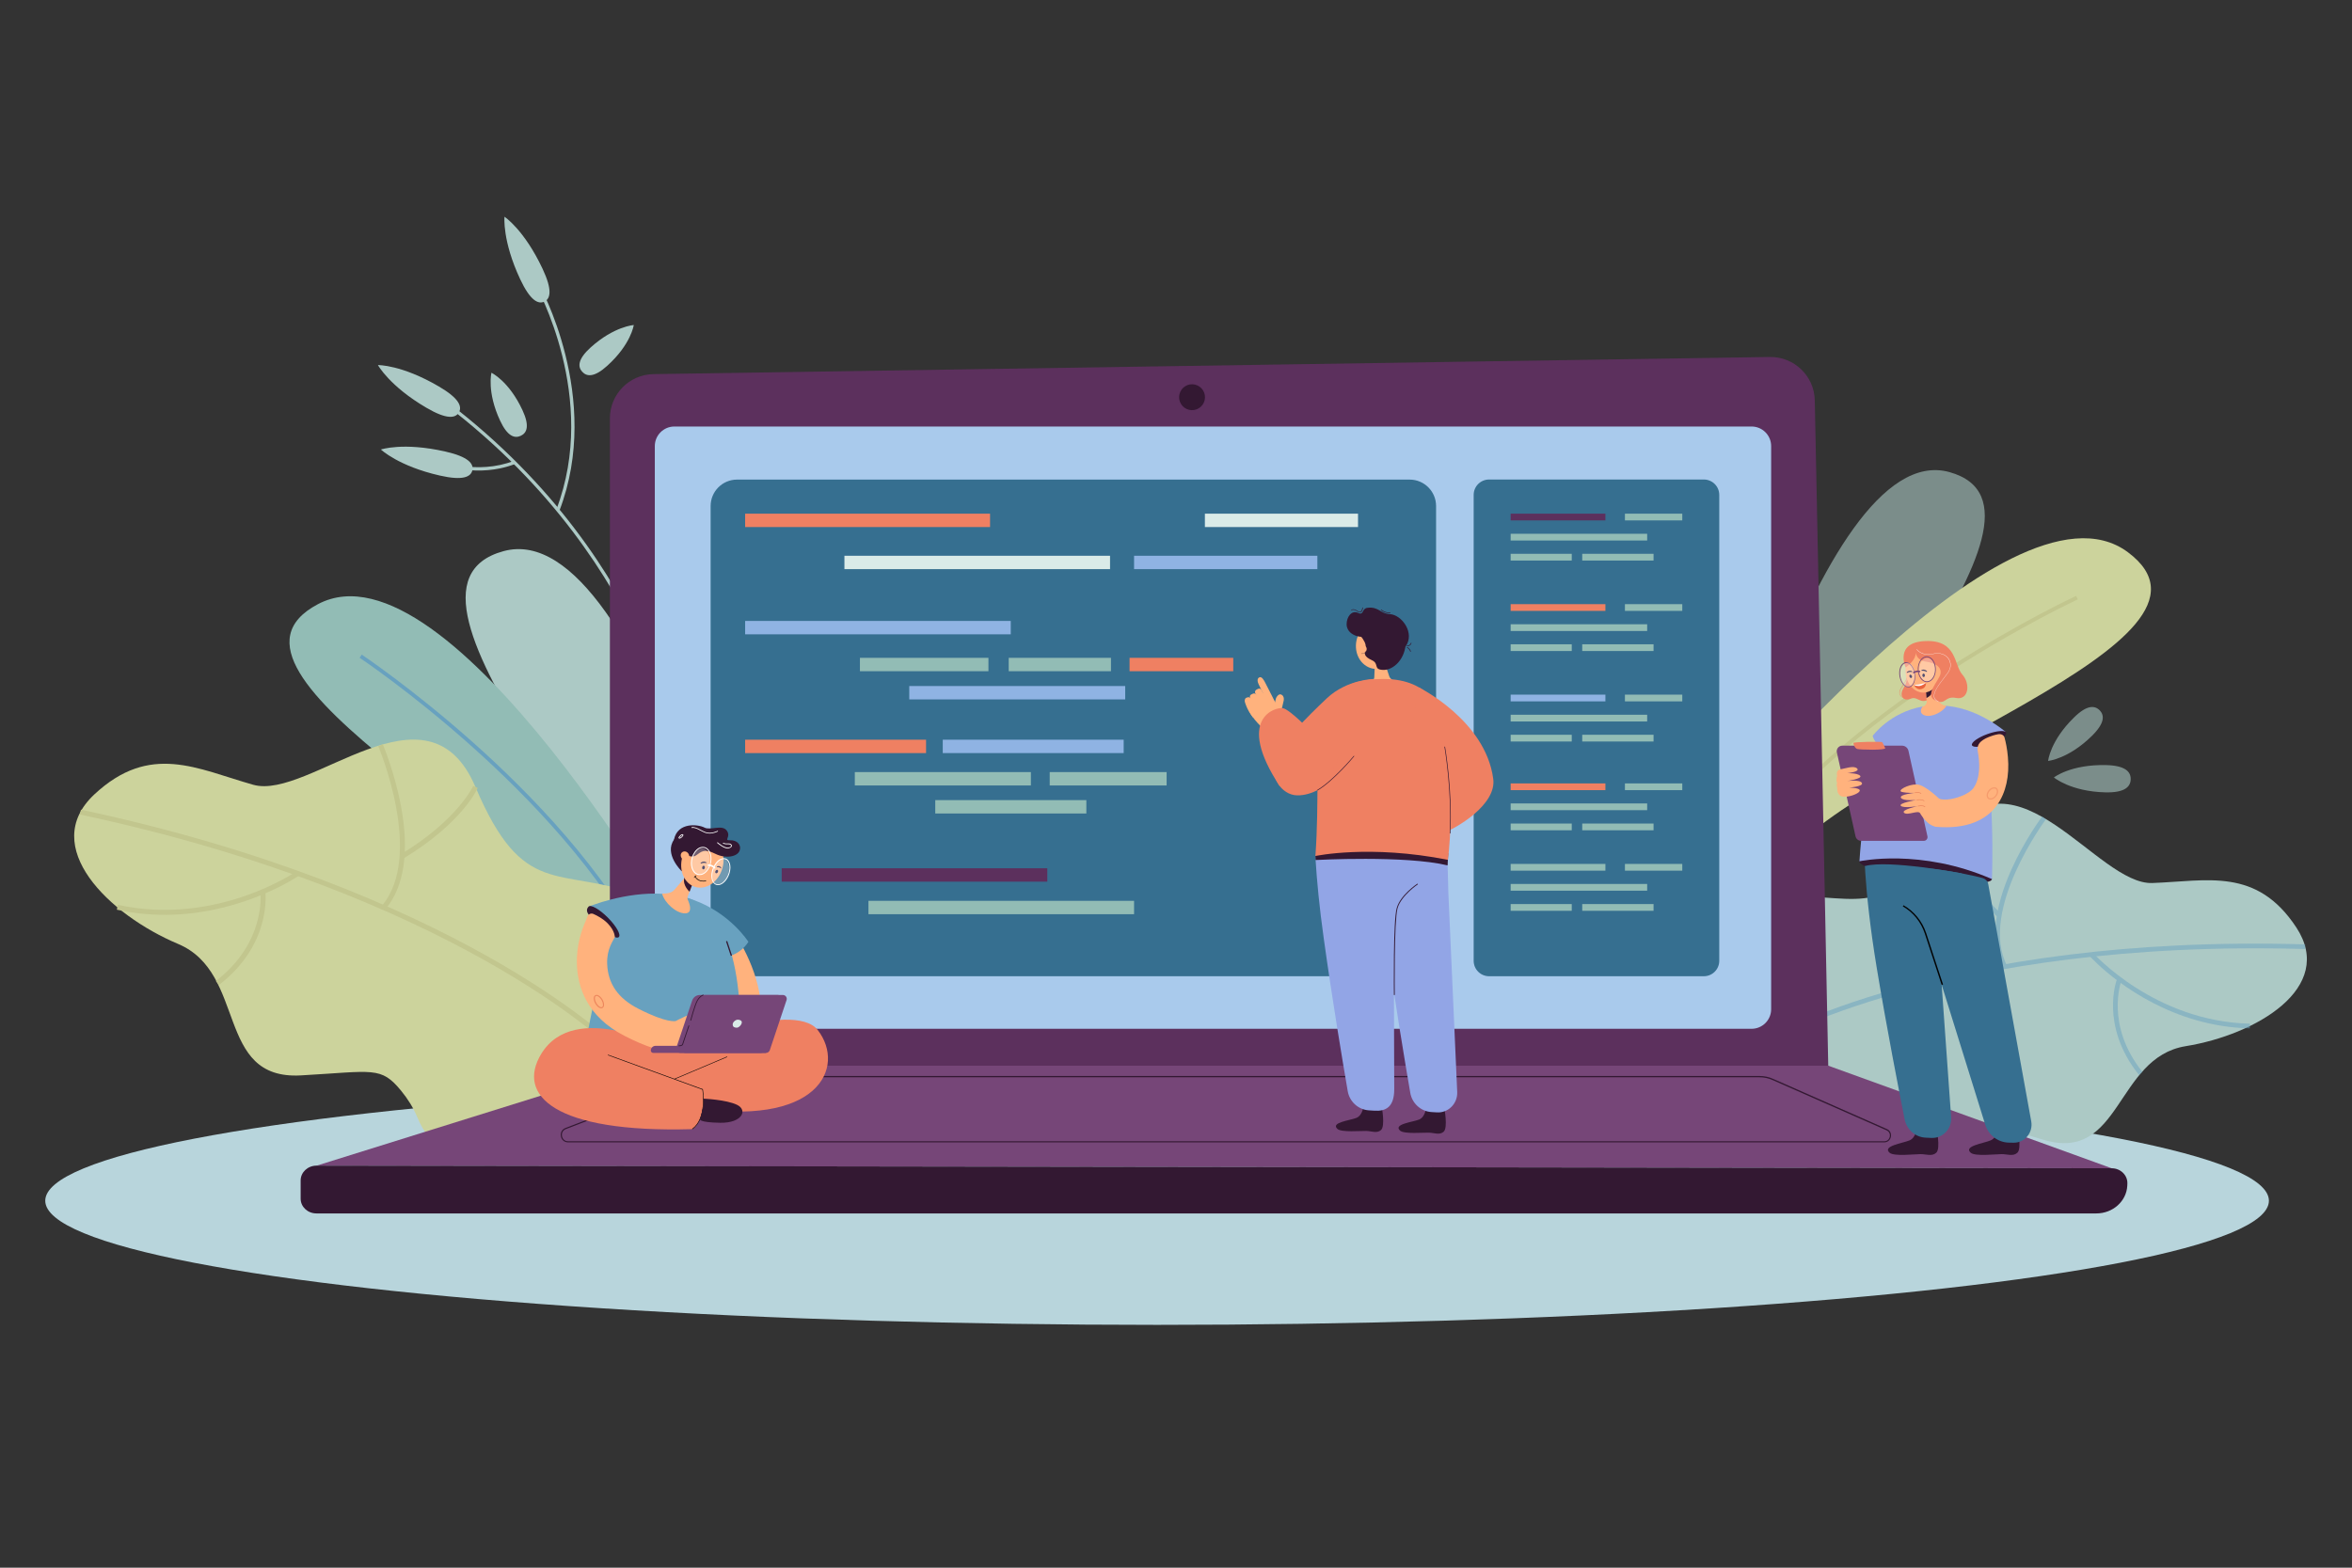<?xml version="1.0" encoding="utf-8"?>
<!-- Generator: Adobe Illustrator 25.4.1, SVG Export Plug-In . SVG Version: 6.00 Build 0)  -->
<svg version="1.1" id="_x3C_Layer_x3E_" xmlns="http://www.w3.org/2000/svg" xmlns:xlink="http://www.w3.org/1999/xlink" x="0px"
	 y="0px" viewBox="0 0 2760 1840" style="enable-background:new 0 0 2760 1840;" xml:space="preserve">
<rect x="0" y="0" width="2760" height="1840" fill="#333333" stroke="none"/>
<style type="text/css">
	.st0{display:none;fill:#FFFFFF;}
	.st1{fill:#B8D5DC;}
	.st2{opacity:0.6;}
	.st3{fill:#ACC9C5;}
	.st4{fill:#CCD39C;}
	.st5{fill:#C2C68E;}
	.st6{opacity:0.5;}
	.st7{fill:#68A1BF;}
	.st8{fill:#92BCB5;}
	.st9{fill:#5C305D;}
	.st10{fill:#A9CAEC;}
	.st11{fill:#764678;}
	.st12{fill:#331832;}
	.st13{fill:#366F90;}
	.st14{fill:#EF8062;}
	.st15{fill:#8FB3E3;}
	.st16{fill:#DAEBE8;}
	.st17{fill:#92A5E6;}
	.st18{fill:#020202;}
	.st19{fill:#FFB27D;}
	.st20{fill:#E9633E;}
	.st21{fill:#FFFFFF;}
	.st22{fill:#080435;}
	.st23{opacity:0.3;}
	.st24{fill:#EC865C;}
	.st25{fill:#E9845C;}
</style>
<rect class="st0" width="2760" height="1840"/>
<g>
	<g>
		<ellipse class="st1" cx="1357.8" cy="1409.3" rx="1304.7" ry="145.7"/>
	</g>
	<g class="st2">
		<path class="st3" d="M1991.9,1094.4c0,0,138.7-583.8,295.7-540.3c157,43.6-179.6,370.6-214.6,541.9L1991.9,1094.4z"/>
	</g>
	<g>
		<g>
			<path class="st4" d="M2003.1,981.8c0,0,352.5-439.4,494-333.6c141.5,105.7-315.6,239-413.3,370.4L2003.1,981.8z"/>
		</g>
		<g>
			<g>
				<path class="st5" d="M2048.1,1002.8c65.8-91.9,168.4-168.4,242.8-216.4c80.7-52,146.7-82.6,147.3-82.9l-1.9-4.1
					c-0.7,0.3-66.9,31-147.9,83.2c-74.8,48.2-177.8,125-244.1,217.6L2048.1,1002.8z"/>
			</g>
		</g>
	</g>
	<g>
		<g>
			<g>
				<path class="st3" d="M2564.8,1227.9c-82.5,13.4-75.4,137.5-167.1,109.8c-91.7-27.8-109.4-26.8-130.5,4.7
					c0,0-19.4,38.1-56.7,42.7c-147.2,17.9-335.3-208.2-176.9-319c11.4-8,27.6-10.5,45.5-12.3c96.8-10,124.4,35.7,206-73.5
					c81.6-109.2,175.8,58.4,240.5,56.1c64.7-2.3,122.5-18.7,169.1,52.2C2741.2,1159.4,2647.3,1214.6,2564.8,1227.9z"/>
			</g>
		</g>
		<g class="st6">
			<g>
				<g>
					<path class="st7" d="M2071.7,1225.3l-2.8-4.7c2.1-1.2,212.8-124.5,636.2-112.2l-0.2,5.5
						C2283.1,1101.7,2073.8,1224.1,2071.7,1225.3z"/>
				</g>
			</g>
			<g>
				<g>
					<path class="st7" d="M2343.4,1075.8c-53.1-53.1-60.9-93.5-61.2-95.2l5.4-1c0.1,0.4,7.9,40.5,59.7,92.3L2343.4,1075.8z"/>
				</g>
			</g>
			<g>
				<g>
					<path class="st7" d="M2350,1135.5c-14.2-28.4-10.6-68.2,10.3-114.9c15.7-35,35.9-62,36.1-62.3l4.4,3.3
						c-0.8,1.1-78.6,106-45.9,171.4L2350,1135.5z"/>
				</g>
			</g>
			<g>
				<g>
					<path class="st7" d="M2461.8,1131.8c-6.3-5.9-9.7-9.7-9.9-9.9l4.1-3.6c0.7,0.8,72.4,80.7,184.2,83.2l-0.1,5.5
						C2550,1205,2485.4,1153.8,2461.8,1131.8z"/>
				</g>
			</g>
			<g>
				<g>
					<path class="st7" d="M2510,1261.6c-24-29.8-29.8-58.6-30.4-77.5c-0.7-20.6,4.3-34,4.5-34.5l5.1,2c-0.2,0.5-18.9,52.1,25,106.6
						L2510,1261.6z"/>
				</g>
			</g>
		</g>
	</g>
	<g class="st2">
		<path class="st3" d="M2471.5,898c22.5,0.5,29.1,7.9,28.8,16.7c-0.2,8.8-7.1,15.8-29.6,15.3c-41-1-60.5-17.5-60.5-17.5
			S2429.9,897,2471.5,898z"/>
	</g>
	<g class="st2">
		<path class="st3" d="M2433.7,842.2c15.1-14.9,24.3-14.5,30.2-8.5c5.8,5.9,6,15.1-9.1,30c-27.5,27.1-51.4,29.4-51.4,29.4
			S2405.7,869.6,2433.7,842.2z"/>
	</g>
	<g>
		<g>
			<g>
				<path class="st3" d="M712.6,429.3c-15.1,13.7-24,13-29.4,7c-5.4-5.9-5.2-14.8,9.9-28.5c27.6-24.9,50.6-26.3,50.6-26.3
					S740.6,404,712.6,429.3z"/>
			</g>
			<g>
				<g>
					<g>
						<path class="st3" d="M800.5,897.7l-3.8,0.5c-0.1-0.6-7.4-60.1-44.9-141.7C717.3,681.1,649.4,571,521.9,474.2l2.3-3.1
							c128.2,97.4,196.4,208.1,231.2,283.8C793.1,837.1,800.5,897.1,800.5,897.7z"/>
					</g>
				</g>
				<g>
					<g>
						<path class="st3" d="M656.5,599.3l-3.6-1.4c50.1-131-23.7-262.2-24.4-263.5l3.4-1.9C632.6,333.8,707.3,466.5,656.5,599.3z"/>
					</g>
				</g>
				<g>
					<g>
						<path class="st3" d="M586.9,549.7c-38.4,8-71.4-5.2-71.8-5.4l1.5-3.6c0.4,0.2,42.7,17,86.6,0.2l1.4,3.6
							C598.6,546.8,592.7,548.5,586.9,549.7z"/>
					</g>
				</g>
				<g>
					<g>
						<path class="st3" d="M515,453.6c23.8,13.9,27.5,23.6,23.5,30.5c-4,6.9-14.4,8.4-38.1-5.5c-43.3-25.3-56.9-50.1-56.9-50.1
							S471.1,427.9,515,453.6z"/>
					</g>
				</g>
				<g>
					<g>
						<path class="st3" d="M522.7,530c26.8,6.1,33.4,14.2,31.6,22c-1.8,7.8-11.2,12.3-38,6.2c-48.9-11.1-69.3-30.6-69.3-30.6
							S473,518.7,522.7,530z"/>
					</g>
				</g>
				<g>
					<g>
						<path class="st3" d="M613.1,481.4c8.6,18.5,5.3,26.7-2,30.1c-7.3,3.4-15.7,0.6-24.3-17.9c-15.7-33.7-10.1-56.1-10.1-56.1
							S597.2,447.2,613.1,481.4z"/>
					</g>
				</g>
				<g>
					<g>
						<path class="st3" d="M636.7,315.5c11.7,24.9,9.3,35.1,2.1,38.5c-7.2,3.4-16.6-1.2-28.3-26.1c-21.3-45.4-18.5-73.5-18.5-73.5
							S615,269.4,636.7,315.5z"/>
					</g>
				</g>
			</g>
		</g>
	</g>
	<g>
		<path class="st3" d="M903.1,1223.1c0,0-145-621.9-312.3-576.2c-167.3,45.7,189.5,395.2,226,577.5L903.1,1223.1z"/>
	</g>
	<g>
		<g>
			<path class="st8" d="M803.4,1110c0,0-276.2-482.3-430.3-400.9C219,790.4,644,990.4,719.1,1133.4L803.4,1110z"/>
		</g>
		<g>
			<g>
				<path class="st7" d="M756.4,1123.5c-50.1-99.7-138.3-190-203.5-248.1c-70.7-63.1-130.3-103-130.9-103.4l2.5-3.7
					c0.6,0.4,60.4,40.5,131.4,103.8c65.5,58.4,154.1,149.1,204.5,249.5L756.4,1123.5z"/>
			</g>
		</g>
	</g>
	<g>
		<g>
			<g>
				<path class="st4" d="M209,1107.9c81.3,34.3,43,159.9,144,154.3c85.6-4.8,93.8-11,117.7,18c7.8,9.5,14.4,20,19.1,31.3
					c5.8,14.1,18.7,36.7,43.5,46c146.5,55.2,395.9-129.7,261.1-283c-9.7-11.1-25.7-17.6-43.5-24c-96.8-34.4-136.6,5.5-193-126.9
					c-56.4-132.4-194.9,16-260.7-2.5c-65.8-18.6-121-49.8-186.5,11.3C45.3,993.5,127.8,1073.7,209,1107.9z"/>
			</g>
		</g>
		<g>
			<g>
				<g>
					<path class="st5" d="M715.4,1228.4l4.1-4.1c-1.8-1.8-187.1-180.8-624.5-274l-1.2,5.7C529.5,1048.8,713.6,1226.6,715.4,1228.4z"
						/>
				</g>
			</g>
			<g>
				<g>
					<path class="st5" d="M474.1,1007.2c67.8-41.2,85.8-80.7,86.5-82.4l-5.3-2.3c-0.2,0.4-18.2,39.6-84.2,79.7L474.1,1007.2z"/>
				</g>
			</g>
			<g>
				<g>
					<path class="st5" d="M452.5,1066.8c21.7-25.6,28-67.3,18.1-120.4c-7.4-39.8-21.3-72.6-21.4-72.9l-5.3,2.3
						c0.5,1.3,54.1,128.4,4.2,187.3L452.5,1066.8z"/>
				</g>
			</g>
			<g>
				<g>
					<path class="st5" d="M338.7,1035.1c8-4.5,12.4-7.5,12.6-7.7l-3.3-4.8c-0.9,0.7-94.4,64.7-209.7,39.4l-1.2,5.7
						C230,1088.1,309,1051.7,338.7,1035.1z"/>
				</g>
			</g>
			<g>
				<g>
					<path class="st5" d="M256.9,1156.1c32-24.5,45.2-52.6,50.5-71.9c5.8-20.9,4.1-35.9,4-36.6l-5.8,0.7
						c0.1,0.6,6.4,58.2-52.3,103.1L256.9,1156.1z"/>
				</g>
			</g>
		</g>
	</g>
	<g>
		<path class="st9" d="M2094.2,1368.2L767,1352.9c-28.4-0.3-51.3-23.5-51.3-51.9V491c0-28.3,22.7-51.4,51.1-51.9l1310.1-20.1
			c28.5-0.4,52.1,22.3,52.7,50.8l17.1,845.3C2147.3,1344.5,2123.5,1368.5,2094.2,1368.2z"/>
	</g>
	<g>
		<path class="st10" d="M2055.4,1207.5h-1264c-12.7,0-23-10.3-23-23V523.6c0-12.7,10.3-23,23-23h1264c12.7,0,23,10.3,23,23v660.9
			C2078.4,1197.2,2068.1,1207.5,2055.4,1207.5z"/>
	</g>
	<g>
		<polygon class="st11" points="747.4,1250.8 371.3,1368.2 2478,1371.2 2145.4,1250.8 		"/>
	</g>
	<g>
		<path class="st12" d="M352.8,1385.5v21.4c0,9.6,8.3,17.3,18.5,17.3H2460c19.4,0,35.3-14.3,36.3-32.4l0.1-2.4
			c0.5-9.9-7.9-18.2-18.4-18.2l-2106.7-3.1C361.1,1368.2,352.8,1375.9,352.8,1385.5z"/>
	</g>
	<g>
		<g>
			
				<ellipse transform="matrix(0.23 -0.973 0.973 0.23 624.034 1719.939)" class="st12" cx="1398.6" cy="465.7" rx="15.2" ry="15.2"/>
		</g>
	</g>
	<g>
		<path class="st13" d="M1654.3,1145.8H864.9c-17.1,0-31-13.9-31-31V593.9c0-17.1,13.9-31,31-31h789.3c17.1,0,31,13.9,31,31v520.8
			C1685.3,1131.9,1671.4,1145.8,1654.3,1145.8z"/>
	</g>
	<g>
		<path class="st13" d="M1999.4,1145.8h-252c-10,0-18.1-8.1-18.1-18.1V580.9c0-10,8.1-18.1,18.1-18.1h252c10,0,18.1,8.1,18.1,18.1
			v546.8C2017.5,1137.7,2009.4,1145.8,1999.4,1145.8z"/>
	</g>
	<g>
		<rect x="874.4" y="602.9" class="st14" width="287.4" height="15.7"/>
	</g>
	<g>
		<rect x="874.4" y="728.8" class="st15" width="311.7" height="15.7"/>
	</g>
	<g>
		<rect x="874.4" y="868.2" class="st14" width="212.3" height="15.7"/>
	</g>
	<g>
		<rect x="1106.3" y="868.2" class="st15" width="212.3" height="15.7"/>
	</g>
	<g>
		<rect x="917.3" y="1019.1" class="st9" width="311.7" height="15.7"/>
	</g>
	<g>
		<rect x="1019.1" y="1057.3" class="st8" width="311.7" height="15.7"/>
	</g>
	<g>
		<rect x="1003.1" y="906.2" class="st8" width="206.6" height="15.7"/>
	</g>
	<g>
		<rect x="1231.8" y="906.2" class="st8" width="137.2" height="15.7"/>
	</g>
	<g>
		<rect x="1097.5" y="939.1" class="st8" width="177.3" height="15.7"/>
	</g>
	<g>
		<rect x="1009.1" y="772.1" class="st8" width="150.8" height="15.7"/>
	</g>
	<g>
		<rect x="1067" y="805.2" class="st15" width="253.4" height="15.7"/>
	</g>
	<g>
		<rect x="1183.7" y="772.1" class="st8" width="120" height="15.7"/>
	</g>
	<g>
		<g>
			<rect x="1772.7" y="602.9" class="st9" width="111.2" height="7.9"/>
		</g>
		<g>
			<rect x="1772.7" y="650" class="st8" width="71.7" height="7.9"/>
		</g>
		<g>
			<rect x="1856.7" y="650" class="st8" width="83.7" height="7.9"/>
		</g>
		<g>
			<rect x="1906.8" y="602.9" class="st8" width="67.3" height="7.9"/>
		</g>
		<g>
			<rect x="1772.7" y="626.5" class="st8" width="160.2" height="7.9"/>
		</g>
	</g>
	<g>
		<g>
			<rect x="1772.7" y="709.1" class="st14" width="111.2" height="7.9"/>
		</g>
		<g>
			<rect x="1772.7" y="756.2" class="st8" width="71.7" height="7.9"/>
		</g>
		<g>
			<rect x="1856.7" y="756.2" class="st8" width="83.7" height="7.9"/>
		</g>
		<g>
			<rect x="1906.8" y="709.1" class="st8" width="67.3" height="7.9"/>
		</g>
		<g>
			<rect x="1772.7" y="732.7" class="st8" width="160.2" height="7.9"/>
		</g>
	</g>
	<g>
		<g>
			<rect x="1772.7" y="815.3" class="st15" width="111.2" height="7.9"/>
		</g>
		<g>
			<rect x="1772.7" y="862.4" class="st8" width="71.7" height="7.9"/>
		</g>
		<g>
			<rect x="1856.7" y="862.4" class="st8" width="83.7" height="7.9"/>
		</g>
		<g>
			<rect x="1906.8" y="815.3" class="st8" width="67.3" height="7.9"/>
		</g>
		<g>
			<rect x="1772.7" y="838.9" class="st8" width="160.2" height="7.9"/>
		</g>
	</g>
	<g>
		<g>
			<rect x="1772.7" y="919.5" class="st14" width="111.2" height="7.9"/>
		</g>
		<g>
			<rect x="1772.7" y="966.6" class="st8" width="71.7" height="7.9"/>
		</g>
		<g>
			<rect x="1856.7" y="966.6" class="st8" width="83.7" height="7.9"/>
		</g>
		<g>
			<rect x="1906.8" y="919.5" class="st8" width="67.3" height="7.9"/>
		</g>
		<g>
			<rect x="1772.7" y="943" class="st8" width="160.2" height="7.9"/>
		</g>
	</g>
	<g>
		<g>
			<rect x="1772.7" y="1014" class="st8" width="111.2" height="7.9"/>
		</g>
		<g>
			<rect x="1772.7" y="1061.1" class="st8" width="71.7" height="7.9"/>
		</g>
		<g>
			<rect x="1856.7" y="1061.1" class="st8" width="83.7" height="7.9"/>
		</g>
		<g>
			<rect x="1906.8" y="1014" class="st8" width="67.3" height="7.9"/>
		</g>
		<g>
			<rect x="1772.7" y="1037.5" class="st8" width="160.2" height="7.9"/>
		</g>
	</g>
	<g>
		<rect x="1325.5" y="772.1" class="st14" width="121.7" height="15.7"/>
	</g>
	<g>
		<rect x="990.9" y="652.3" class="st16" width="311.7" height="15.7"/>
	</g>
	<g>
		<rect x="1330.8" y="652.3" class="st15" width="215.1" height="15.7"/>
	</g>
	<g>
		<rect x="1413.9" y="602.9" class="st16" width="179.7" height="15.7"/>
	</g>
	<g>
		<g>
			<path class="st12" d="M2249.3,1322.8c0,0-0.3,12.3-8.6,15.7s-32.3,6.6-23.3,14.5c5.2,4.5,29.4,1.6,36.3,1.6
				c6.9,0,13.3,3,18.4-1.6c5.6-5,0-30.2,0-30.2s-5.9,3.1-11.2,2.9C2253.1,1325.6,2249.3,1322.8,2249.3,1322.8z"/>
		</g>
		<g>
			<path class="st12" d="M2344.5,1322.8c0,0-0.3,12.3-8.6,15.7c-8.3,3.5-32.3,6.6-23.3,14.5c5.2,4.5,29.4,1.6,36.3,1.6
				c6.9,0,13.3,3,18.4-1.6c5.6-5,0-30.2,0-30.2s-5.9,3.1-11.2,2.9C2348.3,1325.6,2344.5,1322.8,2344.5,1322.8z"/>
		</g>
		<g>
			<path class="st13" d="M2187.6,986.9c0,0-1.5,51.3,14.8,149.7c11.8,71,25.8,142.6,32.6,177c2.4,12.3,12.8,21.3,25,21.7l6.6,0.3
				c13.2,0.5,24-10.8,23-24.3l-16.6-232.2l-4.1-76.4L2187.6,986.9z"/>
		</g>
		<g>
			<path class="st12" d="M2337.4,1032c-0.8,6.2-36.1,5.5-79.3,0c-43.2-5.5-76.9-14.8-76.1-21.1c0.8-6.2,35.6-7,78.9-1.5
				C2304.1,1014.9,2338.2,1025.8,2337.4,1032z"/>
		</g>
		<g>
			<path class="st13" d="M2237.3,1023.5l92.3,296.5c3.9,12.4,15,20.9,27.8,21.1l5.5,0.1c13.1,0.2,23.1-11.9,20.7-25.1l-50.5-278.6
				c-0.7-3.3-3.2-5.9-6.4-6.9C2309.4,1025.7,2235.6,1011.2,2237.3,1023.5z"/>
		</g>
		<g>
			<path class="st17" d="M2323,861.3c0,0-12.3-34.5-56-33c-43.7,1.6-76.8,59.1-85,182.6c0,0,71.6-15.7,155.5,20.9
				C2337.5,1031.9,2342.2,911.7,2323,861.3z"/>
		</g>
		<g>
			<path class="st17" d="M2353.7,859.2l-31,19.8c0,0-79.7,8-100.8,4.1c-21.1-3.8-24.4-19.4-24.4-19.4s20.1-27.6,58.4-34.4
				c3.6-0.6,7.2-0.8,11.1-1c6.5-0.5,13-0.3,19.4,0.4C2324.1,832.9,2353.7,859.2,2353.7,859.2z"/>
		</g>
		<g>
			<path class="st18" d="M2278.5,1156l-19.8-60.3c-4.5-13.6-13.6-24.9-25.8-31.9l0.8-1.3c12.5,7.2,22,18.8,26.6,32.7l19.8,60.3
				L2278.5,1156z"/>
		</g>
		<g>
			<g>
				<path class="st14" d="M2236.9,820.7c-0.2-0.1-5.9-1.4-7.6-5.5c-0.9-2.1-0.5-4.6,1.2-7.3c0.7-1.2,1.4-2.3,2.1-3.3
					c4.4-7,5.9-9.3,4.7-14.8l0.5-0.1c1.2,5.7-0.4,8.3-4.8,15.2c-0.6,1-1.3,2.1-2.1,3.3c-1.6,2.6-2,4.9-1.2,6.9
					c1.6,3.8,7.1,5.2,7.2,5.2L2236.9,820.7z"/>
			</g>
			<g>
				<path class="st14" d="M2237.6,789.7c0,0,1.9,8.8-3.9,18c-5.8,9.2,0.5,15.9,8.4,12.4c7.9-3.5,10.9,6.5,20.9,1
					C2273.1,815.4,2237.6,789.7,2237.6,789.7z"/>
			</g>
			<g>
				<path class="st19" d="M2284.1,828.5c-4.3-0.5-8.1-3.2-9.9-7.2l-5.4-12.6l-1.6-3.7l-9.2-21.5l1.6,22.3l1,13.4l0.3,3.8
					c0.2,3.1-1.9,5.9-5,6.4l-0.1,0c-1.6,2.7-3.9,8.1,2.9,10.3C2266.7,842.2,2279.6,835.9,2284.1,828.5
					C2284.2,828.5,2284.2,828.5,2284.1,828.5z"/>
			</g>
			<g>
				<path class="st12" d="M2268.9,808.3c0,0.1,0,0.2,0,0.4c-0.5,7.2-8.2,10.5-8.2,10.5l0,0l-1-13.4c2.3-0.9,5.7-1.7,7.6-0.8
					C2268.3,805.5,2268.9,806.5,2268.9,808.3z"/>
			</g>
			<g>
				<ellipse class="st19" cx="2257" cy="787.1" rx="20.9" ry="25.8"/>
			</g>
			<g>
				<path class="st19" d="M2275.1,791c-2.4,2.3-5.7,2.5-7.4,0.5c-1.7-2-1.2-5.4,1.2-7.7c2.4-2.3,5.7-2.5,7.4-0.5
					C2278,785.3,2277.5,788.7,2275.1,791z"/>
			</g>
			<g>
				<path class="st20" d="M2245.8,803.8c0,0,7.1,0.2,14.3-2.3c0,0,0.6,7-7.1,7.5C2248.4,809.2,2245.8,803.8,2245.8,803.8z"/>
			</g>
			<g>
				<path class="st21" d="M2245.8,803.8c0,0,1.7,1.4,5.8,1.4c4,0,8.5-3.8,8.5-3.8S2251.4,803.8,2245.8,803.8z"/>
			</g>
			<g>
				<g>
					<path class="st22" d="M2255,787.3c-0.1,0-0.3-0.1-0.3-0.3c-0.1-0.2,0-0.5,0.3-0.6c0.1-0.1,3.3-1.7,6.2,1.4
						c0.2,0.2,0.2,0.5,0,0.7c-0.2,0.2-0.5,0.1-0.7,0c-2.2-1.5-5-1.2-5.1-1.1C2255.2,787.4,2255.1,787.4,2255,787.3z"/>
				</g>
			</g>
			<g>
				<path class="st22" d="M2258.8,792.6c0,1.1-0.6,2.1-1.4,2.1c-0.8,0-1.5-0.9-1.6-2c0-1.1,0.6-2.1,1.4-2.1
					C2258,790.5,2258.7,791.4,2258.8,792.6z"/>
			</g>
			<g>
				<g>
					<path class="st22" d="M2238,789.8c-0.1,0-0.3,0-0.4-0.1c-0.2-0.2-0.2-0.5,0-0.7c0.1-0.1,2.4-2.9,6.2-1.1
						c0.2,0.1,0.3,0.4,0.2,0.6c-0.1,0.2-0.4,0.3-0.6,0.2c-2.6-0.5-5.1,0.8-5.2,0.9C2238.2,789.8,2238.1,789.8,2238,789.8z"/>
				</g>
			</g>
			<g>
				<path class="st22" d="M2243.5,793.2c0.5,1,0.2,2.1-0.5,2.5c-0.8,0.3-1.7-0.2-2.2-1.3c-0.5-1-0.2-2.1,0.5-2.5
					C2242,791.6,2243,792.2,2243.5,793.2z"/>
			</g>
			<g>
				<path class="st14" d="M2248.1,766c0,0,0.5,9,11.6,10.5c11.2,1.5,18.9,6.3,17.4,14.3c-1.5,8.1-19.5,24.8-6.3,31.2
					s10.4-5.6,24.8-2.8c14.4,2.8,17-16.4,7.1-27.5c-9.9-11.1-5.9-40.6-43-39.3c-37.1,1.3-23.5,30.9-23.5,30.9
					S2248.2,775.8,2248.1,766z"/>
			</g>
			<g>
				<path class="st21" d="M2274.7,823.7c-2.8-1.1-4.5-2.8-5.1-5c-1.6-6,5.4-15.1,11.5-23.1c1.6-2.1,3.2-4.1,4.5-6
					c3.8-5.3,4.1-11.3,0.9-16.2c-3.5-5.3-10.3-7.6-17.6-5.9c-7.3,1.7-12.3,0.2-15.2-1.4c-3.2-1.7-4.6-3.8-4.7-3.9l0.3-0.2
					c0.1,0.1,5.8,8.4,19.6,5.2c7.4-1.7,14.3,0.6,17.9,6c3.3,4.9,2.9,11.2-0.9,16.5c-1.4,1.9-2.9,3.9-4.5,6
					c-6.1,7.9-13.1,17-11.5,22.8c0.6,2.1,2.2,3.7,4.9,4.8L2274.7,823.7z"/>
			</g>
			<g>
				<g>
					<path class="st11" d="M2237.2,806.3c-3.1-1.2-5.9-4.6-7.4-9.3c-2.4-7.6-0.7-16,3.8-18.8c1.7-1.1,3.6-1.2,5.4-0.5
						c3.1,1.2,5.9,4.6,7.4,9.3l0,0c2.4,7.6,0.7,16-3.8,18.8c-1,0.6-2.1,0.9-3.2,0.9C2238.7,806.7,2238,806.6,2237.2,806.3z
						 M2245.6,787.3c-1.4-4.4-3.9-7.6-6.8-8.7c-1.6-0.6-3.2-0.4-4.6,0.4c-4.2,2.6-5.7,10.5-3.4,17.7c1.4,4.4,3.9,7.6,6.8,8.7
						c1.6,0.6,3.2,0.4,4.6-0.4C2246.3,802.4,2247.9,794.5,2245.6,787.3L2245.6,787.3z"/>
				</g>
			</g>
			<g class="st23">
				<path class="st21" d="M2270.7,782c1.7,7.4-1,15.3-6,17.7c-5,2.4-10.4-1.6-12.1-9c-1.7-7.4,1-15.3,6-17.7
					C2263.6,770.6,2269,774.7,2270.7,782z"/>
			</g>
			<g class="st23">
				<path class="st21" d="M2246.7,787.6c1.7,7.4-0.6,15.4-5,17.9c-4.4,2.5-9.4-1.5-11.1-8.9c-1.7-7.4,0.6-15.4,5-17.9
					C2240,776.2,2245,780.2,2246.7,787.6z"/>
			</g>
			<g>
				<g>
					<path class="st11" d="M2257.7,799.8c-3.2-1.6-5.7-5.1-6.7-9.7c-1.8-7.9,1.2-16.4,6.6-19c2.2-1,4.6-1,6.8,0.1
						c3.2,1.6,5.7,5.1,6.7,9.7l0,0c1.8,7.9-1.1,16.4-6.6,19c-1.1,0.5-2.2,0.8-3.3,0.8C2260,800.6,2258.8,800.4,2257.7,799.8z
						 M2258,772c-5.1,2.4-7.9,10.4-6.1,17.9c1,4.3,3.3,7.6,6.2,9.1c2,0.9,4,0.9,6,0c5.1-2.4,7.9-10.4,6.1-17.9l0,0
						c-1-4.2-3.3-7.6-6.2-9c-1-0.5-2-0.7-3.1-0.7C2260,771.4,2259,771.6,2258,772z"/>
				</g>
			</g>
			<g>
				<g>
					<path class="st11" d="M2245.7,790.3c0.2,0,0.4-0.1,0.6-0.2l0,0c0.1-0.1,2.3-1.8,6.2-1.1c0.5,0.1,0.9-0.2,1-0.7
						c0.1-0.5-0.2-0.9-0.7-1c-4.7-1-7.6,1.4-7.7,1.5c-0.4,0.3-0.4,0.9-0.1,1.2C2245.2,790.2,2245.4,790.3,2245.7,790.3z"/>
				</g>
			</g>
		</g>
		<g>
			<path class="st12" d="M2354.1,859.9c1.1,3.1-7,9-18.1,13c-11.1,4.1-20.9,4.9-22,1.7c-1.1-3.1,7-9,18.1-13
				C2343.2,857.6,2353.1,856.8,2354.1,859.9z"/>
		</g>
		<g>
			<g>
				<path class="st19" d="M2268.6,960.7l9.1-15.4c-0.1-3.1-5.1-8.8-2.2-7.8c11.4,3.8,34.3-4.1,40.3-12.6c8.4-11.8,7.5-30.2,5.1-42.9
					c-1.2-6.5,1-10.9,8.8-15.1c0,0,6.8-3.7,15.1-5.1c3.3-0.6,6.7,0.8,7.5,4.1c1.4,5.1,3.1,13.1,3.9,22.5c2,22.3-2.3,41.8-12.5,56.2
					c-12.4,17.7-35.6,29-72.1,25.8C2268.6,970,2268.7,964,2268.6,960.7z"/>
			</g>
		</g>
		<g class="st6">
			<path class="st24" d="M2335.8,938.5c-1.1,0-2.1-0.3-2.9-1c-2.5-2-2.2-6.4,0.6-9.9c2.8-3.5,7.1-4.7,9.6-2.7c1.2,1,1.8,2.6,1.7,4.5
				c-0.1,1.8-1,3.7-2.3,5.4l0,0C2340.6,937.2,2338.1,938.5,2335.8,938.5z M2340.2,925.5c-1.8,0-3.9,1.1-5.5,3.1
				c-2.2,2.8-2.6,6.3-0.8,7.8c1.8,1.4,5.2,0.3,7.4-2.5l0,0c1.1-1.4,1.8-3,1.9-4.5c0.1-1.4-0.3-2.6-1.1-3.2
				C2341.6,925.7,2341,925.5,2340.2,925.5z"/>
		</g>
		<g>
			<path class="st13" d="M2302.6,1025.2c0,0-86.3-16.5-114.2-8.7l13.4,19.9l49.9,2.8L2302.6,1025.2z"/>
		</g>
		<g>
			<path class="st11" d="M2257.6,986.9H2184c-3.2,0-5.9-2.2-6.6-5.3l-21.9-98.5c-0.9-4,2.2-7.9,6.3-7.9h70.2c3.6,0,6.7,2.5,7.5,6
				l22.3,100.4C2262.4,984.3,2260.3,986.9,2257.6,986.9z"/>
		</g>
		<g>
			<g>
				<g>
					<path class="st19" d="M2278.2,940c0,0-18.8-19.2-29.1-19.3c-10.3-0.2-23.6,7.4-17.2,8.8c6.4,1.5,15,1.1,15,1.1
						s-18.4,1.7-16.2,5.8c2.3,4.1,18.2,2.5,18.2,2.5s-21.7,3.7-18.3,6.9c3.4,3.2,19.9,0.3,19.9,0.3s-20.1,4.3-16.1,7.9
						c4,3.6,16.6-3.6,18.8,0.5c2.3,4.1,12.6,19.8,24.9,14.9V940z"/>
				</g>
			</g>
			<g>
				<path class="st25" d="M2254.2,931.7c-2.2-2-7.2-0.8-7.2-0.8l-0.2-0.7c0.2-0.1,5.4-1.3,7.9,1L2254.2,931.7z"/>
			</g>
			<g>
				<path class="st25" d="M2257.9,940.3c-3.8-2.3-8.7-1-8.7-1l-0.2-0.7c0.2-0.1,5.2-1.3,9.3,1.1L2257.9,940.3z"/>
			</g>
			<g>
				<path class="st25" d="M2258.8,947.4c-2.2-2.3-8-0.9-8.1-0.9l-0.2-0.7c0.3-0.1,6.4-1.5,8.8,1.1L2258.8,947.4z"/>
			</g>
		</g>
		<g>
			<g>
				<g>
					<path class="st19" d="M2156,925.3c0,0-1,8.9,7.1,9.8c10.4,1.1,33.6-10.1,6.9-10.6c-0.7,0,17-1.3,14.9-5.5
						c-2.1-4.3-17.4-2.3-17.4-2.3s18.6-2.8,15.3-6.2c-3.3-3.4-15.3-3-15.3-3s15.7-1.6,11.8-5.5c-3.9-3.9-14.2,0.1-18.9,0.8
						c-4.5,0.6-5.5,3.7-4.6,8c0,0-1.5,4.8-0.2,7.4c0.5,1-0.4,2.2-0.3,3C2155.3,922.6,2156,925.3,2156,925.3z"/>
				</g>
			</g>
		</g>
		<g>
			<path class="st14" d="M2212.2,878c0,0-2.8-6.3-3.6-7c-0.8-0.7-33.9-0.4-33.7,1.1s1.5,6.1,4.6,7S2213.5,880.8,2212.2,878z"/>
		</g>
	</g>
	<g>
		<path class="st12" d="M2211.1,1340.8H666.6c-4.9,0-7.8-3.6-8.4-7.1c-0.7-3.6,0.7-8,5.4-9.8l150.1-57.9c5.3-2,10.9-3.1,16.5-3.1
			h1234.6c5.5,0,10.9,1.1,16,3.4l133.5,58.9c4.1,1.8,5.3,5.9,4.6,9.2C2218.2,1337.5,2215.6,1340.8,2211.1,1340.8z M830.1,1264.3
			c-5.5,0-10.9,1-16,3L664,1325.2c-3.9,1.5-5.1,5.2-4.5,8.3c0.5,2.8,2.7,6,7.1,6h1544.5c4,0,6-2.9,6.5-5.3c0.5-2.5-0.2-6-3.9-7.6
			l-133.5-58.9c-4.9-2.2-10.1-3.3-15.5-3.3H830.1z"/>
	</g>
	<g>
		<g>
			<g>
				<path class="st19" d="M1480.8,836.3l-1.7,0.8c-1.6,0.8-3.5,0.1-4.3-1.5l-7.8-16.4c-0.8-1.6-0.1-3.5,1.5-4.2l1.7-0.8
					c1.6-0.8,3.5-0.1,4.3,1.5l7.8,16.4C1483,833.7,1482.4,835.6,1480.8,836.3z"/>
			</g>
			<g>
				<path class="st19" d="M1487.3,831.7l-1.8,0.9c-1.6,0.7-3.4,0.1-4.2-1.5l-8.3-17.5c-0.7-1.6-0.1-3.4,1.5-4.2l1.8-0.9
					c1.6-0.7,3.4-0.1,4.2,1.5l8.3,17.5C1489.5,829.1,1488.8,830.9,1487.3,831.7z"/>
			</g>
			<g>
				<path class="st19" d="M1496.5,846.7l-1.2-0.3c-2.2-0.5-3.6-2.7-3.1-4.9l5-21.5c0.5-2.2,3.4-5.6,5.6-5c3.6,0.9,4.1,5,3.6,7.2
					l-5,21.5C1500.9,845.9,1498.7,847.2,1496.5,846.7z"/>
			</g>
			<g>
				<path class="st19" d="M1494.5,828.9l-0.7,0.3c-1.9,0.9-4.3,0.1-5.2-1.8l-11.8-24.7c-0.9-1.9-2.3-6.5,1.3-7.8
					c2.6-1,5.2,3.6,6.7,6.6c3,5.9,11.4,22.3,11.4,22.3C1497.3,825.7,1496.5,828,1494.5,828.9z"/>
			</g>
			<g>
				<path class="st19" d="M1480.9,853.7c0,0-16.9-14.8-17.8-28.6c-0.3-4.8,21-14.8,25.2-11.5c4.2,3.3,13.2,23.5,13.2,23.5
					L1480.9,853.7z"/>
			</g>
			<g>
				<path class="st19" d="M1473.6,838.9l-1.8,0.8c-1.6,0.7-0.3,3.8-1.4,2.4c-7.4-9.3-9.5-18-9.5-18c-0.7-1.6-0.1-4.4,1.5-5.1
					l1.6-0.5c1.6-0.7,3.6,0.5,4.4,2.1l6.7,14.1C1475.9,836.2,1475.2,838.1,1473.6,838.9z"/>
			</g>
		</g>
		<g>
			<path class="st12" d="M1600,1297.6c0,0-0.6,11.4-8.4,14.5s-30.4,5.3-22.2,12.9c4.7,4.3,27.5,2.2,33.9,2.4
				c6.4,0.2,12.4,3.1,17.2-1c5.4-4.6,0.8-28.2,0.8-28.2s-5.6,2.7-10.6,2.5C1603.5,1300.2,1600,1297.6,1600,1297.6z"/>
		</g>
		<g>
			<path class="st17" d="M1543.8,1009.4c1.5,23.7,4.3,54.5,9.6,92.2c10,71.8,22.1,144.2,28.1,179c2.1,12.4,12.3,21.7,24.6,22.6
				l6.6,0.4c13.3,0.9,23.4-4,23.4-25.2l-0.6-193l-10.4-77.1C1625.1,1008.3,1541.3,970.5,1543.8,1009.4z"/>
		</g>
		<g>
			<path class="st12" d="M1673.5,1299.6c0,0-0.6,11.4-8.4,14.5c-7.8,3-30.4,5.3-22.2,12.9c4.7,4.3,27.5,2.2,33.9,2.4
				c6.4,0.2,12.4,3.1,17.2-1c5.4-4.6,0.8-28.2,0.8-28.2s-5.6,2.7-10.6,2.5C1677,1302.2,1673.5,1299.6,1673.5,1299.6z"/>
		</g>
		<g>
			<path class="st17" d="M1615.9,952.5c0,0-2.9,51.6,10.9,151.1c10,71.8,22.1,144.2,28.1,179c2.1,12.4,12.3,21.7,24.6,22.6l6.6,0.4
				c13.3,0.9,24.5-10.3,23.9-23.9l-10.4-234.1l-2-77L1615.9,952.5z"/>
		</g>
		<g>
			<path class="st12" d="M1635.7,1167.9c0-3.5-1-86.8,3.3-102.1c4.3-15.3,23.5-28.1,24.3-28.7l0.6,0.8c-0.2,0.1-19.7,13.2-23.9,28.1
				c-4.2,15.1-3.3,100.9-3.3,101.8L1635.7,1167.9z"/>
		</g>
		<g>
			<path class="st19" d="M1630.3,793.9l-5.2-15.4l-1.5-4.5l-8.8-26.4l-1.2,26.3l-0.7,15.8l-0.2,5c-0.1,3.4-2.4,4.1-5.1,7
				c-1.1,1.2-8.1,8.4-0.1,11.7c9.9,4.1,28.5-2.1,35.6-10.2C1643.1,803.2,1632,798.9,1630.3,793.9z"/>
		</g>
		<g>
			
				<ellipse transform="matrix(0.215 -0.977 0.977 0.215 529.127 2173.093)" class="st19" cx="1616.2" cy="757.4" rx="28.4" ry="25.3"/>
		</g>
		<g>
			<path class="st12" d="M1601.9,747.6c-14.5,0.5-21.5-7.2-21.7-14.4c-0.2-9.2,6-17.3,13.3-13.9c7.3,3.4,4.2-5,11.1-5.9
				c13.1-1.7,15.5,7,26.2,7.4c14.1,0.6,30.2,22.3,18.4,38.3C1649.3,759,1613.3,747.2,1601.9,747.6z"/>
		</g>
		<g>
			<path class="st12" d="M1589,738.3c0,0,15.5,13.8,13.4,21.6c-2,7.8-1.5,10.8,7.5,15c9,4.1,1.1,10.9,13.1,11.4
				c12,0.5,26.8-12.7,26.8-34.4c0-12.1-7.5-20-7.5-20L1589,738.3z"/>
		</g>
		<g>
			<path class="st19" d="M1594.6,759.5c1.8-2.3,5-3,7.2-1.5c2.2,1.5,2.6,4.5,0.9,6.8c-1.8,2.3-5,3-7.2,1.5
				S1592.9,761.9,1594.6,759.5z"/>
		</g>
		<g>
			<path class="st12" d="M1655.1,765c-0.2,0-0.3-0.1-0.3-0.3c-0.7-2.9-3.7-4.6-3.7-4.6c-0.2-0.1-0.2-0.3-0.1-0.5
				c0.1-0.2,0.3-0.2,0.5-0.1c0.1,0.1,3.3,1.8,4.1,5.1C1655.5,764.7,1655.4,764.9,1655.1,765C1655.2,765,1655.1,765,1655.1,765z"/>
		</g>
		<g>
			<path class="st12" d="M1651.2,758.5c-0.2,0-0.3-0.1-0.4-0.3c0-0.2,0.1-0.4,0.3-0.4c0,0,4-0.3,4.5-3.1c0-0.2,0.2-0.3,0.4-0.3
				c0.2,0,0.3,0.2,0.3,0.4C1655.7,758.2,1651.4,758.5,1651.2,758.5C1651.2,758.5,1651.2,758.5,1651.2,758.5z"/>
		</g>
		<g>
			<path class="st12" d="M1595.7,718.7c-0.3,0-0.5,0-0.8-0.1c-1.2-0.3-2.1-0.9-3-1.5c-1.6-1-3-1.9-6-1c-0.2,0.1-0.4-0.1-0.4-0.2
				c-0.1-0.2,0.1-0.4,0.2-0.4c3.3-1,5,0.1,6.6,1.1c0.8,0.5,1.7,1.1,2.8,1.4c0.6,0.2,1.1,0.1,1.6-0.2c1.6-1.1,2-4.5,2-4.5
				c0-0.2,0.2-0.3,0.4-0.3c0.2,0,0.3,0.2,0.3,0.4c0,0.2-0.4,3.8-2.3,5.1C1596.7,718.6,1596.2,718.7,1595.7,718.7z"/>
		</g>
		<g>
			<path class="st12" d="M1629.8,719.6c-5.1,0-9.1-3.4-9.3-3.6c-0.1-0.1-0.2-0.4,0-0.5c0.1-0.1,0.4-0.2,0.5,0c0,0,4.8,4.1,10.3,3.3
				c0.2,0,0.4,0.1,0.4,0.3c0,0.2-0.1,0.4-0.3,0.4C1630.9,719.6,1630.3,719.6,1629.8,719.6z"/>
		</g>
		<g>
			<path class="st12" d="M1598.5,767.4c-0.6,0-1-0.1-1-0.1c-0.1,0-0.1-0.1-0.1-0.2c0-0.1,0.1-0.1,0.2-0.1c0.1,0,3.3,1,5.5-3.1
				c0-0.1,0.2-0.1,0.2-0.1c0.1,0,0.1,0.2,0.1,0.2C1601.8,766.9,1599.7,767.4,1598.5,767.4z"/>
		</g>
		<g>
			<path class="st12" d="M1543.8,1009.4c0,0,105.1-5.7,154.9,6.3l0.7-14.2l-69.9-20.7l-56.4,1.4l-17.3,3.7l-12.2,18.9L1543.8,1009.4
				z"/>
		</g>
		<g>
			<path class="st14" d="M1689.4,836.6c0,0-9.2-39.7-65.8-39.7c-98.6,0-70.9,80.3-80,207.8c0,0,63.6-13.7,155.5,4.5
				c0,0,9-69.1-2.6-127.5C1693.3,866.4,1693.9,850,1689.4,836.6z"/>
		</g>
		<g>
			<path class="st14" d="M1612.2,796.9c0,0-31.6,0.5-55.1,22.6s-53.8,52.7-60.2,70.2c-7.9,21.6,6.7,43.3,25.1,43.8
				c18.5,0.5,35.1-12.9,35.1-12.9L1612.2,796.9z"/>
		</g>
		<g>
			<path class="st14" d="M1752.2,913.7c-9.2-68.3-87.2-106.9-87.2-106.9l-16.6,85.7l32.5,10.3c16.7,5.3,23.5,25.3,13.4,39.5
				c-12.9,18.2-20.5,42.6-7.1,38.1C1710,972.7,1756.9,943.7,1752.2,913.7z"/>
		</g>
		<g>
			<path class="st12" d="M1701.9,978.2l-0.7,0c2.7-50-6.1-101.3-6.2-101.8l0.7-0.1C1695.8,876.7,1704.7,928,1701.9,978.2z"/>
		</g>
		<g>
			<path class="st12" d="M1546.1,927.8l-0.4-0.6c18.6-10.9,42.8-39.8,43-40.1l0.5,0.4C1589,887.9,1564.8,916.8,1546.1,927.8z"/>
		</g>
		<g>
			<path class="st14" d="M1537.7,857.8c0,0-23.9-24.9-32.2-26.6c-8.4-1.7-56.5,11.6-3.7,91.6L1537.7,857.8z"/>
		</g>
	</g>
	<g>
		<g>
			<path class="st19" d="M864.5,1099c3.1,5.5,34.2,53.7,27.7,100.9l-33.9-12.3l-15.5-63.6L864.5,1099z"/>
		</g>
		<g>
			<path class="st7" d="M729.2,1079.3c0,0,20.8-37.3,71.5-27c50.7,10.3,78.3,82.8,64.6,226.5c0,0-80.5-32-185.2-6.2
				C680.1,1272.5,697.3,1133.4,729.2,1079.3z"/>
		</g>
		<g>
			<path class="st7" d="M690.6,1064.2l35.6,35.6c0,0,91.3,24.7,116.7,24.4c25.4-0.3,35.3-18.8,35.3-18.8s-21.4-33.9-64.7-49.2
				c-4.1-1.4-8.3-2.7-12.8-3.8c-7.5-1.8-15.1-2.8-22.6-3.3C733.2,1046.3,690.6,1064.2,690.6,1064.2z"/>
		</g>
		<g>
			<path class="st12" d="M690.6,1064.2c-5.7,6.2,3.1,12.9,12.9,22.8c9.8,9.8,20,15.5,22.7,12.8c2.7-2.8-3.1-12.9-12.9-22.8
				C703.4,1067.1,693.2,1061.3,690.6,1064.2z"/>
		</g>
		<g>
			<path class="st19" d="M721.4,1099.9c0,0,0.5-7.1-8.4-16.2c-5.4-5.5-12.2-9-16.7-11c-2.7-1.2-5.8,0.1-6.9,2.9l-2.9,7.4l13.3,8.6
				L721.4,1099.9z"/>
		</g>
		<g>
			<path class="st14" d="M784.4,1231.6c0,0-109.9-59.5-149.3,5.4c-29.2,48.1,14.7,92.9,177.2,88.3c0,0,16.1-7.5,12.2-46.6
				C822.9,1263.3,784.4,1231.6,784.4,1231.6z"/>
		</g>
		<g>
			<path class="st14" d="M784.4,1231.6c0,0,146.3-59.9,175.3-22.5c33.3,43.1,1.4,116.2-152.9,90.1l-18.8-20.4L784.4,1231.6z"/>
		</g>
		<g>
			<path class="st18" d="M812.5,1325.5l-0.4-0.5c17.1-12.2,12.5-43.4,12.1-46.1l-110.9-40.4l0.2-0.6l111.3,40.5l0,0.2
				C824.9,1279,830.6,1312.7,812.5,1325.5z"/>
		</g>
		<g>
			<path class="st12" d="M825.4,1289.5c0,0,27,1.1,39.6,7.3c12.7,6.2,5.9,21.4-19.8,21c-25.7-0.4-23.8-4.2-23.8-4.2
				S826.4,1300.2,825.4,1289.5z"/>
		</g>
		<g>
			<g>
				<path class="st19" d="M790.9,1234.4c8.9,0,16.3-2.3,22.2-6.7c11.2-8.5,13.3-22,11.7-31l-10.7-6.3c-0.5-2.9-21.3,8-21.2,8
					c-0.1,0-9.9,2.9-43.9-14.5c-23.7-12.1-35.6-29.3-36.5-52.5c-0.7-17.5,7.1-27.3,9-31.6c0.2-0.6-11.4-12.3-11.1-13.5l-8.8-4.5
					c0.3-1-8.4-4.4-8.3-4.7l-6.8,5.8c-3.3,7.7-10.4,25.4-9.5,49.8c1,25.4,11.4,60.4,55.9,83.1
					C757.2,1228.3,776.2,1234.4,790.9,1234.4z"/>
			</g>
		</g>
		<g>
			<g>
				<path class="st11" d="M798.1,1235.8h94.8c2,0,3.7-1.3,4.4-3.1l19.7-58.9c1-3-1.2-6-4.4-6h-91.2c-4.2,0-7.8,2.6-9.2,6.6
					l-18.6,55.4C792.7,1232.8,795,1235.8,798.1,1235.8z"/>
			</g>
			<g>
				<path class="st11" d="M804.1,1235.8h94.8c2,0,3.7-1.3,4.4-3.1l19.7-58.9c1-3-1.2-6-4.4-6h-91.2c-4.2,0-7.8,2.6-9.2,6.6
					l-18.6,55.4C798.7,1232.8,800.9,1235.8,804.1,1235.8z"/>
			</g>
			<g>
				<path class="st16" d="M870.5,1199.9c0-2.2-2.6-3.1-4.8-3.1s-5.9,2.5-5.9,5.6c0,3.4,2.7,3.8,4.9,3.8
					C866.9,1206.2,870.5,1202.8,870.5,1199.9z"/>
			</g>
			<g>
				<path class="st11" d="M769.2,1227.5h129.7v8.3H766.5c-1.5,0-2.8-1.3-2.8-2.8l0,0C763.7,1230,766.2,1227.5,769.2,1227.5z"/>
			</g>
			<g>
				<path class="st12" d="M810.5,1198c0,0-0.1,0-0.1,0c-0.3-0.1-0.4-0.3-0.3-0.6c0.2-0.7,4.7-17.7,7.8-23.2c3.1-5.6,7-6.7,7.1-6.8
					c0.3-0.1,0.5,0.1,0.6,0.3c0.1,0.3-0.1,0.5-0.3,0.6c0,0-3.6,1.1-6.6,6.3c-3,5.4-7.6,22.8-7.7,23
					C810.9,1197.8,810.7,1198,810.5,1198z"/>
			</g>
			<g>
				<path class="st12" d="M796.8,1228c-0.3,0-0.5-0.2-0.5-0.5c0-0.3,0.2-0.5,0.5-0.5c3,0,3.7-1.2,3.7-1.2l7.4-22
					c0.1-0.2,0.4-0.4,0.6-0.3c0.2,0.1,0.4,0.4,0.3,0.6l-7.4,22.1C801.3,1226.4,800.4,1228,796.8,1228z"/>
			</g>
		</g>
		<g>
			<path class="st24" d="M705.6,1183.4c-0.3,0-0.7,0-1.1-0.1c-2-0.5-4.3-2.6-5.9-5.3c-2.4-4.2-2.5-8.6-0.1-9.9
				c0.7-0.4,1.6-0.5,2.6-0.3c2,0.5,4.3,2.6,5.9,5.3c2.4,4.2,2.5,8.6,0.1,9.9C706.7,1183.3,706.2,1183.4,705.6,1183.4z M700.1,1168.9
				c-0.3,0-0.6,0.1-0.9,0.2c-1.7,1-1.4,4.7,0.6,8.2c1.4,2.4,3.4,4.3,5.1,4.8c0.7,0.2,1.2,0.1,1.6-0.1c1.7-1,1.4-4.7-0.6-8.2
				c-1.4-2.4-3.4-4.3-5.1-4.8C700.6,1168.9,700.3,1168.9,700.1,1168.9z"/>
		</g>
		<g>
			<path class="st19" d="M777.3,1048.9c6.2-0.2,11-0.8,14.5-5l11.1-13l3.2-3.8l19-22.3l-10,26.1l-6,15.7l-1.9,5
				c-1.3,3.4,0.4,4.9,1.6,8.9c0.5,1.6,3.8,11.4-4.8,11.5c-10.6,0.1-24-12.3-27-22.9C777.2,1048.9,777.2,1048.9,777.3,1048.9z"/>
		</g>
		<g>
			<path class="st12" d="M799.8,1022.4c0,0-20.9-20.1-8.8-37c12.1-17,15.1,27.2,15.1,27.2l-3.4,10.2L799.8,1022.4z"/>
		</g>
		<g>
			<path class="st12" d="M803,1030.3c0,0.1-0.1,0.3-0.1,0.5c-1.9,8.8,6.2,15.7,6.2,15.7l0.1,0l6-15.7c-2.5-1.9-6.3-4.2-9-3.8
				C804.7,1027.2,803.6,1028.2,803,1030.3z"/>
		</g>
		<g>
			
				<ellipse transform="matrix(0.277 -0.961 0.961 0.277 -376.842 1523.864)" class="st19" cx="823.9" cy="1012.3" rx="29.7" ry="24.4"/>
		</g>
		<g>
			<path class="st12" d="M805,1002.9c0,0,6.7,4.8,12.2,0.8c5.6-4.1,9.5-8,22-1.7c12.5,6.3,26.2,3.5,28.7-3.6
				c2.5-7.1-3.4-12.5-11.3-12.2c-7.8,0.4,1.7-4-3.8-11.4c-5.5-7.4-19.3,0.2-26.2-3.5c-6.9-3.7-31.3-6.9-35.7,14.1L805,1002.9z"/>
		</g>
		<g>
			<path class="st19" d="M799.8,1007.1c1.6,2.5,4.7,3.3,6.9,1.9c2.2-1.4,2.7-4.6,1.1-7.1c-1.6-2.5-4.7-3.3-6.9-1.9
				C798.6,1001.4,798.2,1004.6,799.8,1007.1z"/>
		</g>
		<g>
			<path class="st21" d="M854.1,995.9c-5.2,0-12.4-6.4-12.7-6.7l0.6-0.7c0.1,0.1,8.4,7.5,13.2,6.3c1.8-0.5,2.9-1.3,2.7-2.3
				c-0.2-0.9-1.5-1.7-3.3-1.6c-4.1,0.4-6.3-1-6.4-1l0.5-0.8c0,0,2.1,1.3,5.8,0.9c2.5-0.3,4.1,1,4.3,2.3c0.2,1.1-0.6,2.6-3.4,3.3
				C855.1,995.8,854.6,995.9,854.1,995.9z"/>
		</g>
		<g>
			<path class="st21" d="M832.6,978.3c-1.7,0-3.5-0.3-5.2-0.9c-2.2-0.9-4.1-1.9-5.9-2.8c-3.5-1.9-6.6-3.5-9.9-2.8l-0.2-0.9
				c3.6-0.7,6.8,1,10.5,2.9c1.8,1,3.7,1.9,5.8,2.8c6.4,2.5,13.8-1.1,14.3-1.5l0.7,0.6C842.2,976.1,837.6,978.3,832.6,978.3z"/>
		</g>
		<g>
			<path class="st21" d="M797.3,984.3c-0.1,0-0.3,0-0.4-0.1c-0.3-0.1-0.8-0.5-0.5-1.6l0.1-0.1c0.5-0.7,3.2-4.3,5-3.2
				c0.2,0.1,0.7,0.6,0.2,1.6C801.2,982.1,798.7,984.3,797.3,984.3z M797.3,982.9c-0.1,0.3,0,0.5,0,0.5c0.2,0.1,1.6-0.5,2.8-1.8
				c0.9-0.9,1-1.4,0.9-1.5C800.2,979.6,798.4,981.5,797.3,982.9z"/>
		</g>
		<g>
			<g>
				<path class="st22" d="M828.6,1013.1c0.1,0,0.3-0.1,0.4-0.3c0.1-0.2,0-0.5-0.2-0.7c-0.1-0.1-3.2-2.2-6.5,0.6
					c-0.2,0.2-0.2,0.5-0.1,0.7c0.2,0.2,0.5,0.2,0.7,0.1c2.4-1.2,5.3-0.6,5.4-0.5C828.4,1013.1,828.5,1013.1,828.6,1013.1z"/>
			</g>
		</g>
		<g>
			<path class="st22" d="M824,1018c-0.2,1.2,0.3,2.2,1.2,2.4c0.8,0.1,1.7-0.7,1.9-1.9c0.2-1.2-0.3-2.2-1.2-2.4
				C825.1,1016,824.2,1016.8,824,1018z"/>
		</g>
		<g>
			<g>
				<path class="st22" d="M845.9,1019.3c0.1,0,0.2,0,0.3-0.1c0.2-0.2,0.2-0.5,0.1-0.7c-0.1-0.1-1.5-3.1-4.8-1.6
					c-0.2,0.1-0.3,0.4-0.3,0.6c0,0.3,0.3,0.3,0.5,0.3c2.2-0.4,4,1.2,4,1.3C845.7,1019.2,845.8,1019.3,845.9,1019.3z"/>
			</g>
		</g>
		<g>
			<path class="st22" d="M839.7,1022.1c-0.6,1-0.5,2.2,0.2,2.7c0.7,0.5,1.8,0,2.4-1c0.6-1,0.5-2.2-0.2-2.7
				C841.4,1020.6,840.3,1021.1,839.7,1022.1z"/>
		</g>
		<g>
			<g>
				<path class="st18" d="M825.5,1034.6c-3,0-7.5-0.9-10.1-5.6c-0.1-0.2,0-0.4,0.1-0.5c0.2-0.1,0.4,0,0.5,0.1c4,7,12,5,12.3,4.9
					c0.2,0,0.4,0.1,0.4,0.3c0,0.2-0.1,0.4-0.2,0.4C828.5,1034.3,827.3,1034.6,825.5,1034.6z"/>
			</g>
			<g>
				<path class="st18" d="M814.7,1030.3c0,0-0.1,0-0.1,0c-0.2-0.1-0.3-0.3-0.2-0.4c0.3-0.9,1.1-1.7,2.3-2.4c0.2-0.1,0.4-0.1,0.5,0.1
					c0.1,0.2,0.1,0.3-0.1,0.4l-0.1,0.1c-1.3,0.8-1.8,1.5-2,2C815,1030.2,814.8,1030.3,814.7,1030.3z"/>
			</g>
		</g>
		<g>
			
				<rect x="855.2" y="1103.7" transform="matrix(0.95 -0.312 0.312 0.95 -304.825 323.212)" class="st12" width="1.5" height="17.9"/>
		</g>
		<g>
			<path class="st21" d="M842.5,1038.9c-1.8,0-3.4-0.7-4.7-2c-4.2-4.1-4-13.7,0.4-21.3c2.7-4.7,6.5-7.8,10.2-8.3
				c2.2-0.3,4.2,0.4,5.7,1.9c4.2,4.1,4,13.7-0.4,21.3c-2.7,4.7-6.5,7.8-10.2,8.3C843.1,1038.9,842.8,1038.9,842.5,1038.9z
				 M849.4,1008.3c-0.3,0-0.6,0-0.9,0.1c-3.4,0.4-6.9,3.4-9.4,7.8l0,0c-4.2,7.3-4.5,16.3-0.6,20.1c1.3,1.3,3,1.8,4.8,1.6
				c3.4-0.4,6.9-3.4,9.4-7.8c4.2-7.3,4.5-16.3,0.6-20.1C852.3,1008.9,850.9,1008.3,849.4,1008.3z"/>
		</g>
		<g class="st23">
			<path class="st21" d="M813.4,1004.4c-3.6,7.6-2.6,16.8,2.2,20.6c4.8,3.8,11.6,0.7,15.1-6.9c3.6-7.6,2.6-16.8-2.2-20.6
				C823.7,993.7,816.9,996.8,813.4,1004.4z"/>
		</g>
		<g class="st23">
			<path class="st21" d="M837.9,1016.2c-3.6,7.6-3.1,16.9,1.1,20.7c4.2,3.8,10.5,0.7,14.1-7c3.6-7.6,3.1-16.9-1.1-20.7
				C847.7,1005.5,841.4,1008.6,837.9,1016.2z"/>
		</g>
		<g>
			<path class="st21" d="M820.9,1027.1c-1.9,0-3.6-0.6-5.2-1.8c-5.3-4.1-6.5-14.1-2.6-22.2c2.3-4.7,5.7-8,9.6-8.9
				c2.6-0.6,5.2-0.1,7.3,1.6c5.3,4.1,6.5,14.1,2.6,22.2c-2.3,4.7-5.7,8-9.6,8.9C822.3,1027,821.6,1027.1,820.9,1027.1z M824.8,995
				c-0.6,0-1.2,0.1-1.8,0.2c-3.5,0.8-6.8,3.9-8.9,8.3l0,0c-3.7,7.7-2.6,17.1,2.3,20.9c1.9,1.5,4.1,2,6.4,1.4
				c3.5-0.8,6.8-3.9,8.9-8.3c3.7-7.7,2.6-17.1-2.3-20.9C828,995.5,826.4,995,824.8,995z"/>
		</g>
		<g>
			<path class="st21" d="M838.5,1019.5c-0.3,0-0.6-0.1-0.8-0.4c-0.1-0.1-2.1-2.6-6.4-2.7c-0.5,0-1-0.5-0.9-1c0-0.5,0.5-0.9,1-0.9
				c5.3,0.1,7.8,3.3,7.9,3.5c0.3,0.4,0.2,1-0.2,1.3C838.9,1019.4,838.7,1019.5,838.5,1019.5z"/>
		</g>
		<g>
			
				<rect x="789" y="1252.7" transform="matrix(0.921 -0.39 0.39 0.921 -423.659 420.101)" class="st18" width="66.9" height="0.6"/>
		</g>
	</g>
</g>
</svg>
